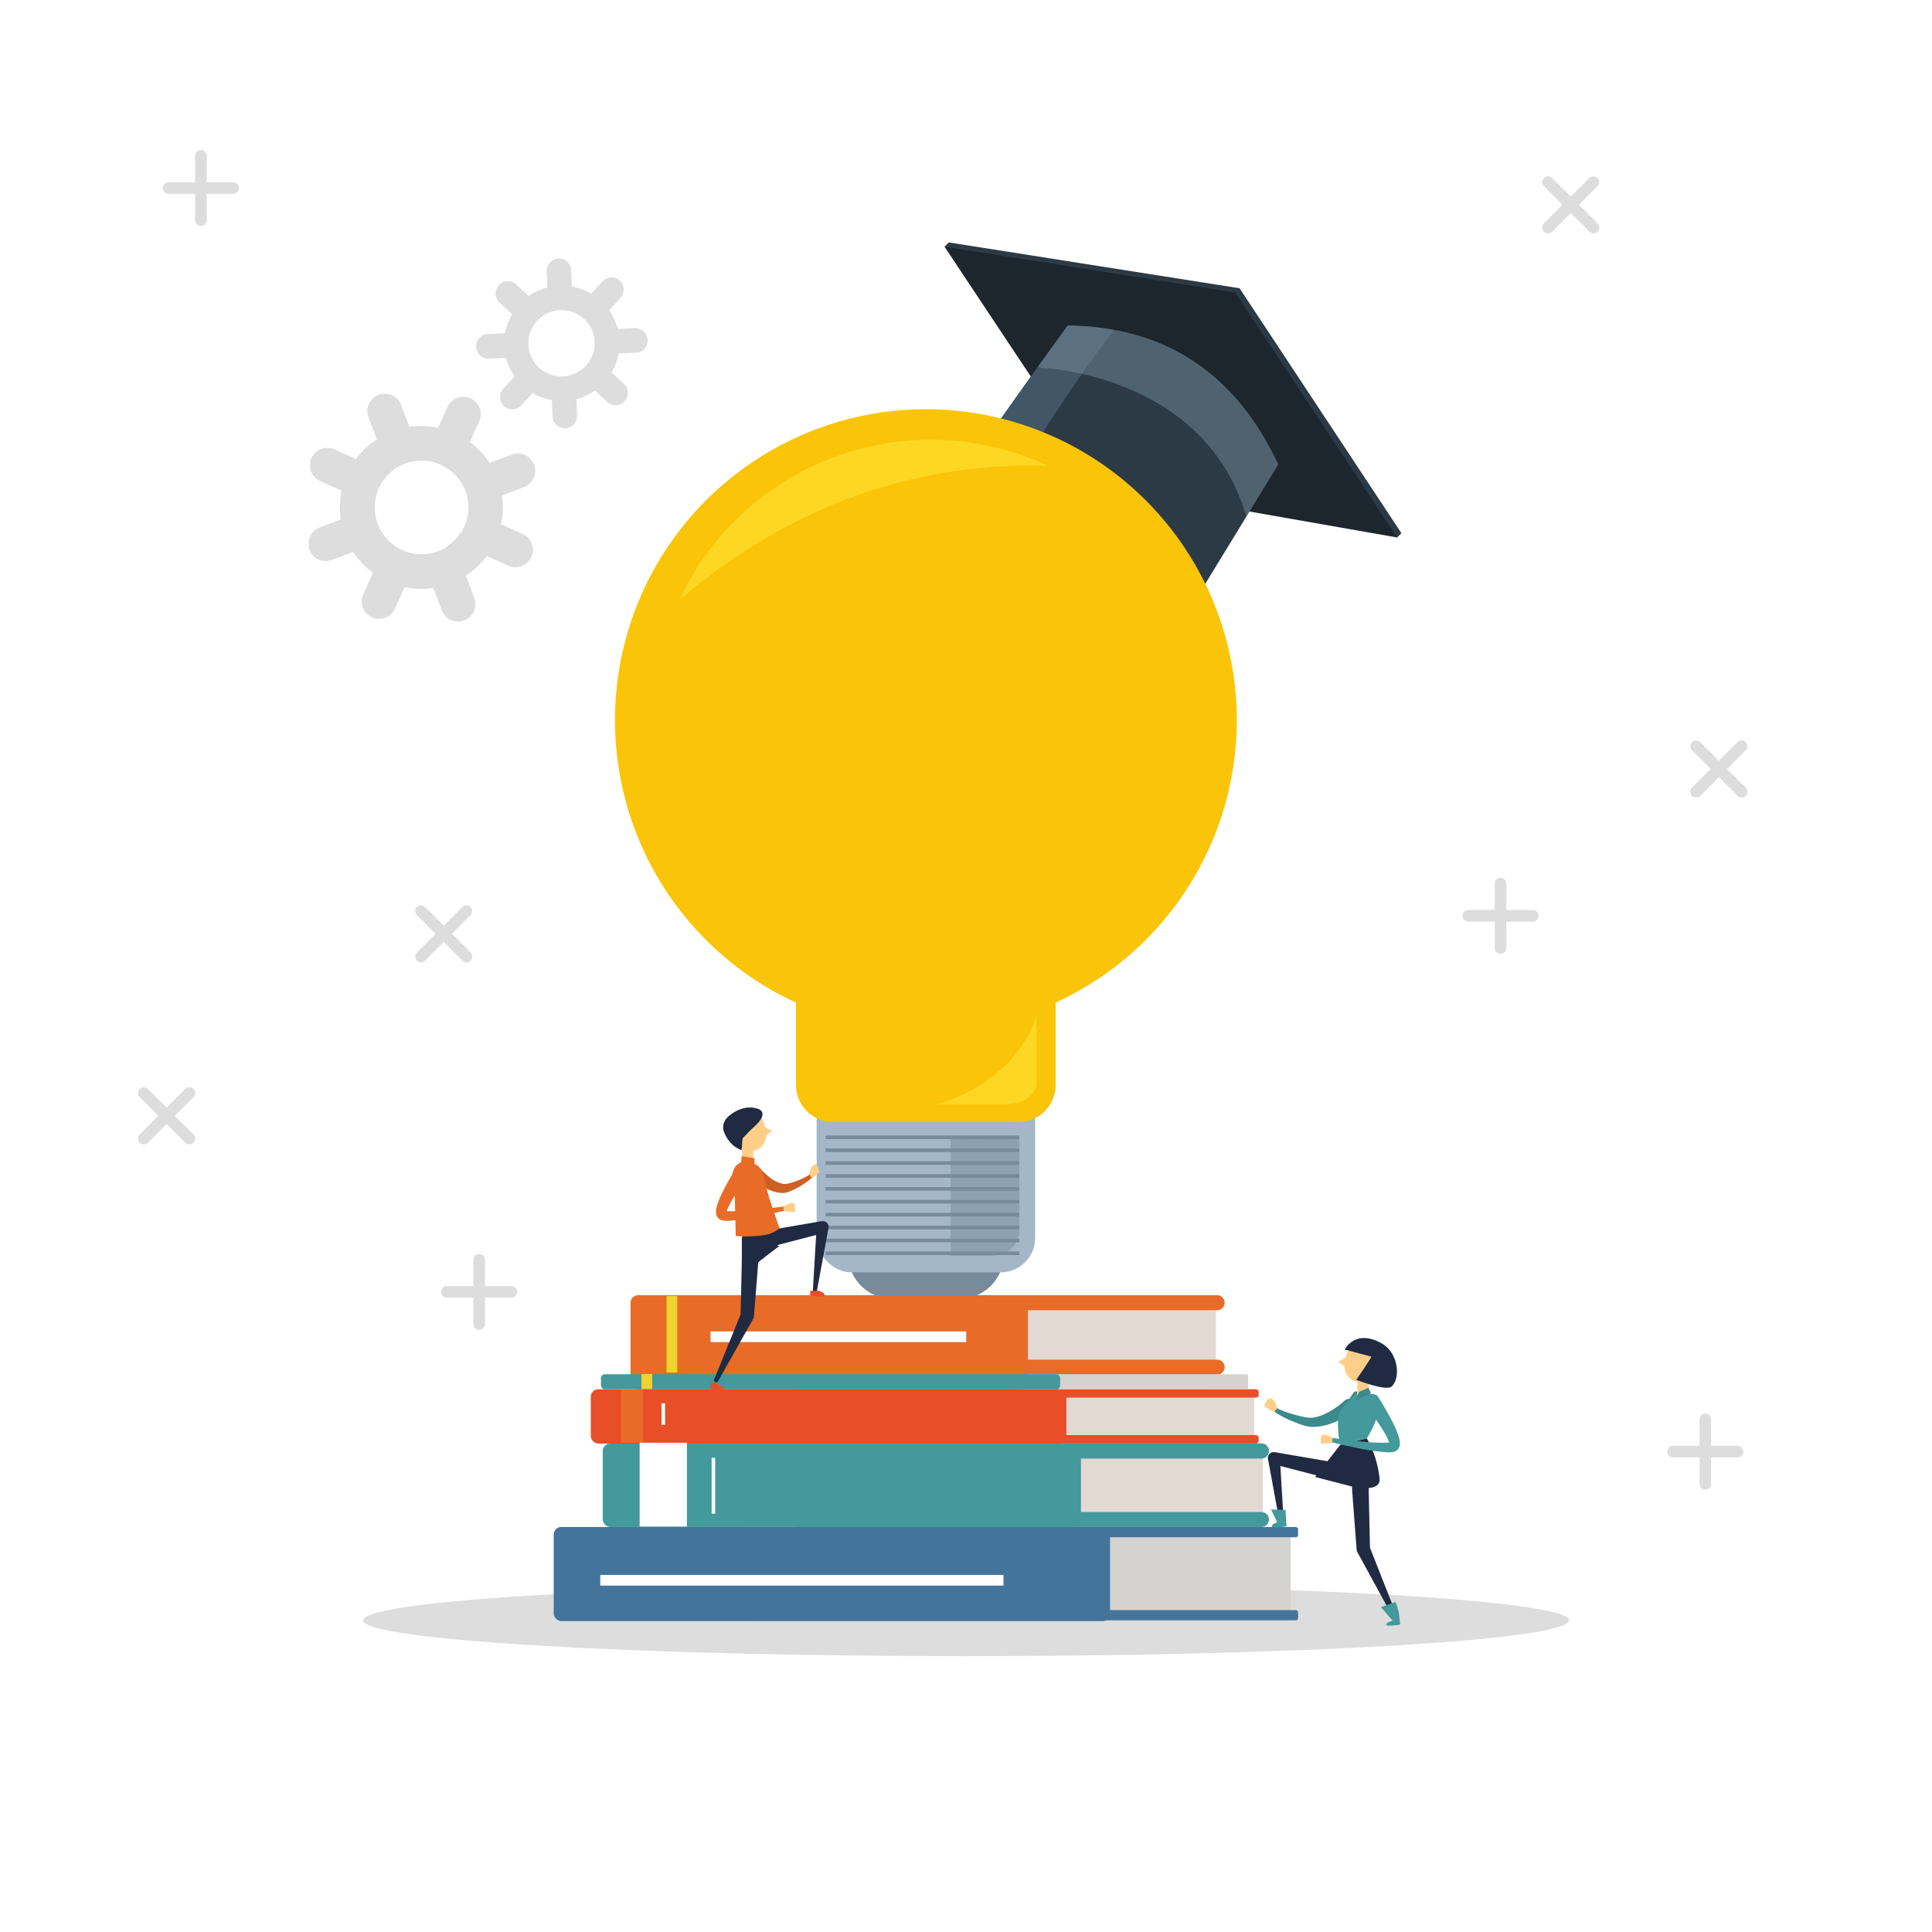 <svg xmlns="http://www.w3.org/2000/svg" viewBox="0 0 500 500"><defs><style>.cls-1{isolation:isolate;}.cls-2{fill:#fff;}.cls-14,.cls-3,.cls-5,.cls-9{mix-blend-mode:multiply;}.cls-4,.cls-5{fill:#ddd;}.cls-6{fill:#2c3a45;}.cls-7{fill:#1d262d;}.cls-8{fill:#415666;}.cls-10,.cls-14,.cls-9{fill:#788b9c;}.cls-9{opacity:0.49;}.cls-11{fill:#a5b7c6;}.cls-12{fill:#fac408;}.cls-13{fill:#ffe736;opacity:0.54;}.cls-14{opacity:0.51;}.cls-15{fill:#e3d9d3;}.cls-16{fill:#e86c27;}.cls-17{fill:#d4d3cf;}.cls-18{fill:#43759c;}.cls-19{fill:#e84e27;}.cls-20{fill:#43999c;}.cls-21{fill:#efd32e;}.cls-22{fill:#202a42;}.cls-23{fill:#3c8a8c;}.cls-24{fill:#ffce88;}.cls-25{fill:#cf6023;}</style></defs><title>home--2</title><g class="cls-1"><g id="BACKGORUND"><rect class="cls-2" width="500" height="500"/></g><g id="OBJECTS"><g class="cls-3"><path class="cls-4" d="M95.36,108l2.16,5.69a20.92,20.92,0,0,0-5.4,5.12l-5.57-2.51a4.5,4.5,0,0,0-3.69,8.21L88.43,127a21.08,21.08,0,0,0-.24,7.44L82.5,136.6A4.5,4.5,0,0,0,85.69,145l5.7-2.17a20.93,20.93,0,0,0,5.11,5.41L94,153.83a4.5,4.5,0,1,0,8.21,3.69l2.51-5.57a20.8,20.8,0,0,0,7.43.23l2.17,5.7a4.5,4.5,0,1,0,8.41-3.2L120.57,149a21,21,0,0,0,5.41-5.12l5.57,2.51a4.5,4.5,0,1,0,3.69-8.21l-5.57-2.51a20.85,20.85,0,0,0,.23-7.44l5.7-2.16a4.5,4.5,0,1,0-3.2-8.42l-5.7,2.17a20.92,20.92,0,0,0-5.11-5.41l2.51-5.57a4.51,4.51,0,0,0-8.22-3.69l-2.5,5.57a20.85,20.85,0,0,0-7.44-.23l-2.16-5.7a4.5,4.5,0,0,0-8.42,3.2Zm21.88,32.23,0-.11a18.14,18.14,0,0,1-2,1.66,12.45,12.45,0,0,1-1.8.87,12.12,12.12,0,1,1,5.94-4.89h0a17.9,17.9,0,0,1-2,2.23l.12.05C117.37,140.1,117.3,140.15,117.24,140.21Z"/><path class="cls-4" d="M141.47,70.1l.17,4.31a15,15,0,0,0-4.78,2.22l-3.17-2.93a3.19,3.19,0,1,0-4.33,4.68l3.18,2.93a14.71,14.71,0,0,0-1.83,4.94l-4.31.18a3.19,3.19,0,1,0,.25,6.37l4.31-.18a15,15,0,0,0,2.22,4.78l-2.93,3.18a3.18,3.18,0,0,0,4.68,4.32l2.94-3.17a15,15,0,0,0,4.94,1.83l.17,4.31a3.19,3.19,0,0,0,6.37-.26l-.17-4.31a14.48,14.48,0,0,0,4.77-2.22l3.18,2.94a3.19,3.19,0,0,0,4.33-4.69l-3.18-2.93a15.06,15.06,0,0,0,1.83-4.94l4.31-.17a3.19,3.19,0,1,0-.26-6.37l-4.31.17a14.81,14.81,0,0,0-2.21-4.78l2.93-3.18a3.12,3.12,0,0,0,.84-2.29,3.15,3.15,0,0,0-1-2.21,3.19,3.19,0,0,0-4.5.18L153,76A14.63,14.63,0,0,0,148,74.16l-.17-4.31a3.19,3.19,0,0,0-6.37.25Zm7.44,26.56v-.09a12.44,12.44,0,0,1-1.76.66,9.08,9.08,0,0,1-1.4.18,8.58,8.58,0,1,1,5.09-2h0A12.6,12.6,0,0,1,149,96.52l.07.07Z"/></g><path class="cls-4" d="M388.33,246.83a1.5,1.5,0,0,1-1.5-1.5V228.67a1.5,1.5,0,0,1,3,0v16.66A1.5,1.5,0,0,1,388.33,246.83Z"/><path class="cls-4" d="M396.67,238.5H380a1.5,1.5,0,0,1,0-3h16.67a1.5,1.5,0,1,1,0,3Z"/><path class="cls-4" d="M438.94,206.39a1.47,1.47,0,0,1-1.06-.44,1.49,1.49,0,0,1,0-2.12l11.79-11.78a1.49,1.49,0,0,1,2.12,0,1.51,1.51,0,0,1,0,2.12L440,206A1.47,1.47,0,0,1,438.94,206.39Z"/><path class="cls-4" d="M450.73,206.39a1.45,1.45,0,0,1-1.06-.44l-11.79-11.78a1.5,1.5,0,0,1,2.12-2.12l11.79,11.78a1.51,1.51,0,0,1,0,2.12A1.48,1.48,0,0,1,450.73,206.39Z"/><path class="cls-4" d="M124,344.17a1.5,1.5,0,0,1-1.5-1.5V326a1.5,1.5,0,0,1,3,0v16.67A1.5,1.5,0,0,1,124,344.17Z"/><path class="cls-4" d="M132.33,335.83H115.67a1.5,1.5,0,0,1,0-3h16.66a1.5,1.5,0,0,1,0,3Z"/><path class="cls-4" d="M37.21,296.17a1.53,1.53,0,0,1-1.06-.44,1.51,1.51,0,0,1,0-2.12l11.79-11.79a1.51,1.51,0,0,1,2.12,0,1.49,1.49,0,0,1,0,2.12L38.28,295.73A1.53,1.53,0,0,1,37.21,296.17Z"/><path class="cls-4" d="M49,296.17a1.51,1.51,0,0,1-1.06-.44L36.15,283.94a1.5,1.5,0,0,1,2.13-2.12l11.78,11.79a1.49,1.49,0,0,1,0,2.12A1.51,1.51,0,0,1,49,296.17Z"/><path class="cls-4" d="M52,58.5A1.5,1.5,0,0,1,50.5,57V40.33a1.5,1.5,0,0,1,3,0V57A1.5,1.5,0,0,1,52,58.5Z"/><path class="cls-4" d="M60.33,50.17H43.67a1.5,1.5,0,0,1,0-3H60.33a1.5,1.5,0,0,1,0,3Z"/><path class="cls-4" d="M441.33,385.5a1.5,1.5,0,0,1-1.5-1.5V367.33a1.5,1.5,0,0,1,3,0V384A1.5,1.5,0,0,1,441.33,385.5Z"/><path class="cls-4" d="M449.67,377.17H433a1.5,1.5,0,0,1,0-3h16.67a1.5,1.5,0,0,1,0,3Z"/><path class="cls-4" d="M108.94,249.06a1.51,1.51,0,0,1-1.06-.44,1.49,1.49,0,0,1,0-2.12l11.79-11.79a1.5,1.5,0,0,1,2.12,2.12L110,248.62A1.51,1.51,0,0,1,108.94,249.06Z"/><path class="cls-4" d="M120.73,249.06a1.49,1.49,0,0,1-1.06-.44l-11.79-11.79a1.49,1.49,0,0,1,0-2.12,1.51,1.51,0,0,1,2.12,0l11.79,11.79a1.51,1.51,0,0,1,0,2.12A1.53,1.53,0,0,1,120.73,249.06Z"/><path class="cls-4" d="M400.61,60.39a1.45,1.45,0,0,1-1.06-.44,1.49,1.49,0,0,1,0-2.12l11.78-11.78a1.5,1.5,0,0,1,2.12,2.12L401.67,60A1.47,1.47,0,0,1,400.61,60.39Z"/><path class="cls-4" d="M412.39,60.39a1.48,1.48,0,0,1-1.06-.44L399.55,48.17a1.5,1.5,0,0,1,2.12-2.12l11.78,11.78a1.49,1.49,0,0,1,0,2.12A1.45,1.45,0,0,1,412.39,60.39Z"/><path class="cls-5" d="M406.06,419.34c0,5.12-69.87,9.27-156.06,9.27s-156.06-4.15-156.06-9.27,69.87-9.26,156.06-9.26S406.06,414.23,406.06,419.34Z"/><polygon class="cls-6" points="245.55 62.74 286.7 124.64 362.69 137.99 320.8 74.6 245.55 62.74"/><polygon class="cls-6" points="245.55 62.74 244.44 63.85 361.58 139.1 362.69 137.99 245.55 62.74"/><polygon class="cls-7" points="244.44 63.85 285.59 125.75 361.58 139.1 319.69 75.71 244.44 63.85"/><path class="cls-6" d="M330.81,120.19l-8.24,13.48-11,18-56.72-37.08c.46-1.06,8-11.63,14-20l7.5-10.37C301.52,84.57,319.72,96.48,330.81,120.19Z"/><path class="cls-8" d="M288.32,85.38a71,71,0,0,0-12-1.14l-7.5,10.37c-6,8.39-13.54,19-14,20l9.35,6.11C271.86,108.86,279.66,96.58,288.32,85.38Z"/><path class="cls-9" d="M330.81,120.19l-8.24,13.48-.1-.31C311.35,96.28,268.9,95.17,268.9,95.17l-.08-.56,7.5-10.37C301.52,84.57,319.72,96.48,330.81,120.19Z"/><path class="cls-10" d="M231,297.09h17.27a11.53,11.53,0,0,1,11.53,11.53v16a11.53,11.53,0,0,1-11.53,11.53H231a11.52,11.52,0,0,1-11.52-11.52v-16A11.52,11.52,0,0,1,231,297.09Z"/><rect class="cls-11" x="211.34" y="274.52" width="56.56" height="54.76" rx="8.9"/><path class="cls-12" d="M320.08,186.38A80.46,80.46,0,1,0,206,259.47v21.3a9.6,9.6,0,0,0,9.6,9.6h48a9.6,9.6,0,0,0,9.6-9.6v-21.3A80.45,80.45,0,0,0,320.08,186.38Z"/><path class="cls-13" d="M268.26,262.73V280.8s-.84,5-8.07,5H242.4S262.7,280.8,268.26,262.73Z"/><path class="cls-13" d="M271.12,120.49a71.74,71.74,0,0,0-95.29,34.79c29.5-25.07,61.46-35.52,95.29-34.79"/><rect class="cls-10" x="213.67" y="293.87" width="50.14" height="0.92"/><rect class="cls-10" x="213.67" y="297.21" width="50.14" height="0.92"/><rect class="cls-10" x="213.67" y="300.54" width="50.14" height="0.92"/><rect class="cls-10" x="213.67" y="303.88" width="50.14" height="0.92"/><rect class="cls-10" x="213.67" y="307.21" width="50.14" height="0.92"/><rect class="cls-10" x="213.67" y="310.55" width="50.14" height="0.92"/><rect class="cls-10" x="213.67" y="313.89" width="50.14" height="0.92"/><rect class="cls-10" x="213.67" y="317.22" width="50.14" height="0.92"/><rect class="cls-10" x="213.67" y="320.56" width="50.14" height="0.92"/><rect class="cls-10" x="213.67" y="323.89" width="50.14" height="0.92"/><path class="cls-14" d="M263.81,294.61v24.11h0c0,.1-.33,6.28-7.51,6.28H246.2a.19.19,0,0,1-.19-.18V294.88a.2.2,0,0,1,.19-.19l17.42-.27A.2.2,0,0,1,263.81,294.61Z"/><rect class="cls-15" x="211.84" y="335.2" width="102.85" height="24.34" rx="1.94"/><path class="cls-16" d="M315,339.08H216a1.94,1.94,0,0,1-1.95-1.94h0A1.94,1.94,0,0,1,216,335.2h99a1.94,1.94,0,0,1,1.94,1.94h0A1.94,1.94,0,0,1,315,339.08Z"/><path class="cls-16" d="M315,355.76H216a1.94,1.94,0,0,1-1.95-1.94h0a1.94,1.94,0,0,1,1.95-1.94h99a1.94,1.94,0,0,1,1.94,1.94h0A1.94,1.94,0,0,1,315,355.76Z"/><rect class="cls-17" x="191.96" y="395.19" width="142.07" height="24.34" rx="1.94"/><rect class="cls-18" x="191.96" y="395.19" width="143.98" height="2.65" rx="0.55"/><rect class="cls-18" x="191.96" y="416.69" width="143.98" height="2.65" rx="0.55"/><rect class="cls-15" x="201.55" y="359.54" width="123.07" height="14.06" rx="1.94"/><rect class="cls-19" x="202.67" y="359.54" width="123.07" height="2.16" rx="0.68"/><rect class="cls-19" x="202.67" y="371.4" width="123.07" height="2.17" rx="0.68"/><rect class="cls-17" x="204.18" y="355.65" width="118.84" height="3.89" rx="0.49"/><rect class="cls-15" x="204.64" y="375.97" width="122.16" height="19.22" rx="1.94"/><path class="cls-20" d="M326.46,395.19H206.58a1.94,1.94,0,0,1-1.94-1.94h0a1.94,1.94,0,0,1,1.94-1.95H326.46a1.94,1.94,0,0,1,1.94,1.95h0A1.94,1.94,0,0,1,326.46,395.19Z"/><path class="cls-20" d="M326.46,377.48H206.58a1.94,1.94,0,0,1-1.94-1.94h0a1.94,1.94,0,0,1,1.94-2H326.46a1.94,1.94,0,0,1,1.94,2h0A1.94,1.94,0,0,1,326.46,377.48Z"/><rect class="cls-16" x="163.19" y="335.2" width="102.85" height="24.34" rx="1.94"/><rect class="cls-18" x="143.3" y="395.19" width="143.98" height="24.34" rx="1.94"/><rect class="cls-19" x="152.9" y="359.54" width="123.07" height="14.06" rx="1.94"/><rect class="cls-20" x="155.53" y="355.65" width="118.84" height="3.89" rx="1"/><rect class="cls-20" x="155.99" y="373.59" width="123.76" height="21.6" rx="1.94"/><rect class="cls-16" x="160.68" y="359.62" width="5.7" height="13.76"/><rect class="cls-2" x="165.54" y="373.38" width="12.23" height="21.69"/><rect class="cls-2" x="184.17" y="377.27" width="0.92" height="14.46"/><rect class="cls-2" x="155.35" y="407.59" width="104.35" height="2.76"/><rect class="cls-2" x="171.2" y="363.18" width="0.92" height="5.56"/><rect class="cls-21" x="166.02" y="355.59" width="2.76" height="3.89"/><rect class="cls-21" x="172.51" y="335.38" width="2.76" height="19.83"/><rect class="cls-2" x="183.89" y="344.57" width="66.17" height="2.76"/><path class="cls-22" d="M353.73,372.24l-6.87,1.67-6.49,8.34,9.74,2.51s6.84,1.56,6.95-1.76A26.87,26.87,0,0,0,353.73,372.24Z"/><path class="cls-23" d="M350.32,365.34a25.77,25.77,0,0,1-4.86,2.69,14.91,14.91,0,0,1-5.52,1.26,9.35,9.35,0,0,1-1.48-.13,10.87,10.87,0,0,1-1.4-.37c-.83-.28-1.66-.59-2.48-.92a27.56,27.56,0,0,1-4.72-2.46.55.55,0,0,1,.56-1l0,0a25.5,25.5,0,0,0,4.69,1.73c.81.23,1.63.42,2.45.59a9,9,0,0,0,1.13.16,10.05,10.05,0,0,0,1.09,0,12.25,12.25,0,0,0,4.33-1.6,22.69,22.69,0,0,0,3.85-2.79l0,0a1.83,1.83,0,0,1,2.47,2.71Z"/><path class="cls-20" d="M354.89,366.8a25.81,25.81,0,0,1-.13-4.49,1.23,1.23,0,0,1-.5,0,1.33,1.33,0,0,1-.78-1.92h0s0,0,0-.05l-1.63.12s-5.05,3.42-5.5,6a25.07,25.07,0,0,0,.35,6.69,20.67,20.67,0,0,1,4.41-.39h0a2.58,2.58,0,0,1,.3-.94,2.49,2.49,0,0,1,1.44-1.3,1.11,1.11,0,0,1,.93.26,1.13,1.13,0,0,1,.78-.1l.66-3.21A.86.86,0,0,1,354.89,366.8Z"/><rect class="cls-24" x="351.26" y="352.02" width="2.91" height="11.13"/><path class="cls-24" d="M348.23,351.31c-.75,2.85-.12,5.48,2.74,6.22a5.33,5.33,0,1,0,2.69-10.32C350.81,346.47,349,348.46,348.23,351.31Z"/><path class="cls-22" d="M351,357.09s4.16-6,3.88-6L348,349.26s2.67-5.45,9.56-1.61c4.31,2.39,5,8.92,2.62,11.16C358.76,360.16,351,357.09,351,357.09Z"/><path class="cls-22" d="M346.45,383.32l-17.07-4.45,1.85-1.69,1,16.9a.52.52,0,0,1-.49.54.5.5,0,0,1-.53-.42l-3.06-16.65a1.48,1.48,0,0,1,1.18-1.72,1.46,1.46,0,0,1,.51,0l.16,0,17.4,3a2.3,2.3,0,0,1-.77,4.53Z"/><path class="cls-22" d="M354.23,381v2.51c0,.85,0,1.62,0,2.43l.1,4.8.22,10.05-.16-.64,7,17.74a.55.55,0,0,1-1,.47l-9.14-16.74a1.31,1.31,0,0,1-.15-.5V401l-.78-10.05-.38-5.25-.31-5.12a2.28,2.28,0,1,1,4.56-.29V381Z"/><path class="cls-20" d="M356.59,361.41c1.38,2.17,2.64,4.34,3.81,6.64a24.08,24.08,0,0,1,1.56,3.68,6.45,6.45,0,0,1,.27,1.11,3.21,3.21,0,0,1-.09,1.62,2.08,2.08,0,0,1-.9,1.07,4.2,4.2,0,0,1-.8.25,8.79,8.79,0,0,1-1.18.09,50.6,50.6,0,0,1-7.6-1.06c-2.46-.49-4.9-1-7.33-1.63a.55.55,0,0,1-.41-.67.55.55,0,0,1,.62-.42c2.46.36,4.93.67,7.39.93a48.55,48.55,0,0,0,7.25.34,6.06,6.06,0,0,0,.68-.11s.15-.05.09,0a.77.77,0,0,0-.35.35c-.05.16,0,0-.09-.22a5.21,5.21,0,0,0-.24-.69,23,23,0,0,0-1.66-3.05c-1.28-2-2.73-4.05-4.2-6l0,0a2,2,0,0,1,3.1-2.38Z"/><path class="cls-20" d="M352.8,360.31c1.9,0,3.89,1,3.89,4.24s-3,7.69-3,7.69h-5.59l1.6-9.49Z"/><path class="cls-23" d="M354.78,360.49l-.63-1.32-2.39,1s-1.08,2.33-1,2.3S354.78,360.49,354.78,360.49Z"/><polygon class="cls-23" points="351.2 360.07 350.47 360.17 348.98 362.33 349.67 362.12 351.23 360.87 351.2 360.07"/><polygon class="cls-20" points="353.73 372.24 346.86 373.91 346.47 371.09 354.43 370.91 353.73 372.24"/><path class="cls-20" d="M332.94,395c0-.27-.27-4.26-.27-4.26l-3.71-.09,1.57,3.33s-1.29.28-1.39,1S332.94,395,332.94,395Z"/><path class="cls-20" d="M362,417.31s-.65-2.78-.93-2.69l-3.7,1.3,3.05,3.52s-1.57.37-1.66,1,3.61,0,3.61,0Z"/><path class="cls-24" d="M344.88,372.13l-.14,1.25-2.85.28s-.42-2.71.83-2.44A6.81,6.81,0,0,1,344.88,372.13Z"/><path class="cls-24" d="M329.86,365.41c-.48,0-2.71-1.48-2.71-1.48s.7-2.64,2-1.88a2.92,2.92,0,0,1,1.29,2.43Z"/><path class="cls-24" d="M348.23,351.31c-.3.24-1.9,1.15-1.9,1.15l2.16,1.39.69-2.43Z"/><path class="cls-25" d="M194.57,304.8a18.58,18.58,0,0,0,3.68,2.69,9,9,0,0,0,4.17,1.26,6.09,6.09,0,0,0,1.12-.12,7.65,7.65,0,0,0,1.06-.38c.63-.28,1.26-.59,1.88-.92a19.74,19.74,0,0,0,3.57-2.45.69.69,0,0,0,.11-.78.36.36,0,0,0-.54-.18l0,0a17.11,17.11,0,0,1-3.54,1.74c-.62.22-1.24.41-1.86.58a5.2,5.2,0,0,1-.85.16,4.52,4.52,0,0,1-.82-.05,7.91,7.91,0,0,1-3.27-1.6,17.91,17.91,0,0,1-2.92-2.79l0,0a1.16,1.16,0,0,0-2,.11,2.26,2.26,0,0,0,.09,2.59Z"/><path class="cls-16" d="M191.3,307a24,24,0,0,0,.13-4.49,1.22,1.22,0,0,0,.5,0,1.32,1.32,0,0,0,.78-1.92h0l0,0,1.64.11s2.82,1.2,3.27,3.74c.34,1.9,2.12,7.39,1.88,8.92a20.67,20.67,0,0,0-4.41-.39h0a2.59,2.59,0,0,0-.3-.93,2.47,2.47,0,0,0-1.45-1.3,1.1,1.1,0,0,0-.92.25,1.14,1.14,0,0,0-.78-.1l-.66-3.2A.84.84,0,0,0,191.3,307Z"/><rect class="cls-24" x="192.02" y="292.25" width="2.91" height="11.13"/><path class="cls-24" d="M198,291.53c.74,2.85.11,5.48-2.74,6.23a5.33,5.33,0,0,1-2.7-10.32C195.38,286.69,197.22,288.68,198,291.53Z"/><path class="cls-22" d="M196,326.88c.14-.21,5.63-4.38,5.63-4.38l-1.32-.69-4.52-2.92-2.22,3.75,2.57,4"/><path class="cls-22" d="M195.16,319.05l17.4-3,.16,0a1.49,1.49,0,0,1,1.7,1.21,1.51,1.51,0,0,1,0,.52l-3.07,16.65a.51.51,0,0,1-1-.13l1-16.9,1.86,1.7-17.08,4.44a2.3,2.3,0,0,1-1.16-4.45Z"/><path class="cls-22" d="M196.54,320.75c0,.27,0,1.3,0,1.57l-.08,1.23-.18,2.45-.38,4.87-.78,9.74v.14a1.44,1.44,0,0,1-.16.52l-9.14,16.2a.54.54,0,0,1-.75.21.56.56,0,0,1-.24-.69l7-17.23-.17.66.23-9.75.1-4.88,0-2.43v-1.2c0-.54,0-.33,0-.87l0-.44a2.29,2.29,0,1,1,4.58-.2Z"/><path class="cls-16" d="M191,301.49c-1.38,2.18-2.65,4.34-3.82,6.65a26.12,26.12,0,0,0-1.56,3.67,8,8,0,0,0-.26,1.12,3.21,3.21,0,0,0,.09,1.62,2,2,0,0,0,.9,1.06,3.13,3.13,0,0,0,.8.25,7.48,7.48,0,0,0,1.17.1,49.64,49.64,0,0,0,7.61-1.07q3.69-.74,7.33-1.62a.55.55,0,0,0,.41-.67.56.56,0,0,0-.62-.42c-2.46.36-4.93.67-7.39.93a49.92,49.92,0,0,1-7.25.34,4.25,4.25,0,0,1-.68-.12s-.15-.05-.09,0a.85.85,0,0,1,.34.36c.05.16,0,0,.1-.23a4.33,4.33,0,0,1,.24-.68A22.57,22.57,0,0,1,190,309.7c1.28-2,2.73-4,4.2-5.95l0,0a2,2,0,0,0-3.1-2.39Z"/><path class="cls-16" d="M193.4,300.54c-1.9,0-3.89,1-3.89,4.24s3,7.69,3,7.69h5.59l-1.6-9.5Z"/><path class="cls-19" d="M212.05,334.18l.07-.14c-.81,0-1.61,0-2.41,0,0,.59-.07,1-.07,1.13s3.89.74,3.8,0S212.05,334.18,212.05,334.18Z"/><path class="cls-19" d="M185.82,358.49l.28-.31a17.85,17.85,0,0,1-1.94-.52h-.06l-.22,1.83s3.71.63,3.61,0S185.82,358.49,185.82,358.49Z"/><path class="cls-24" d="M202.71,312.21l.14,1.26,2.85.27s.42-2.71-.83-2.43A6.93,6.93,0,0,0,202.71,312.21Z"/><path class="cls-24" d="M210.05,304.88c.36,0,2-1.49,2-1.49s-.53-2.64-1.53-1.88a3.38,3.38,0,0,0-1,2.43Z"/><path class="cls-24" d="M198,291.6c.3.25,1.89,1.15,1.89,1.15l-2.15,1.39-.7-2.43Z"/><path class="cls-22" d="M188.37,289.05s3.06-3.06,6.95-2.32,1.21,3.71-.18,4.91-4.82,5-4.82,5S184.76,292.66,188.37,289.05Z"/><path class="cls-22" d="M191.87,297.62c.2.07.49-7.16.49-7.16l-4.59,3.2A6.91,6.91,0,0,0,191.87,297.62Z"/><path class="cls-16" d="M190.06,306.72c.07.17.35,13.17.35,13.17a32.34,32.34,0,0,0,6.81-.17,8.64,8.64,0,0,0,4.52-1.79l-3.06-9.08Z"/><polygon class="cls-16" points="191.8 300.75 191.94 299.22 195.28 299.77 195.21 302.62 192.15 301.51 191.8 300.75"/></g></g></svg>